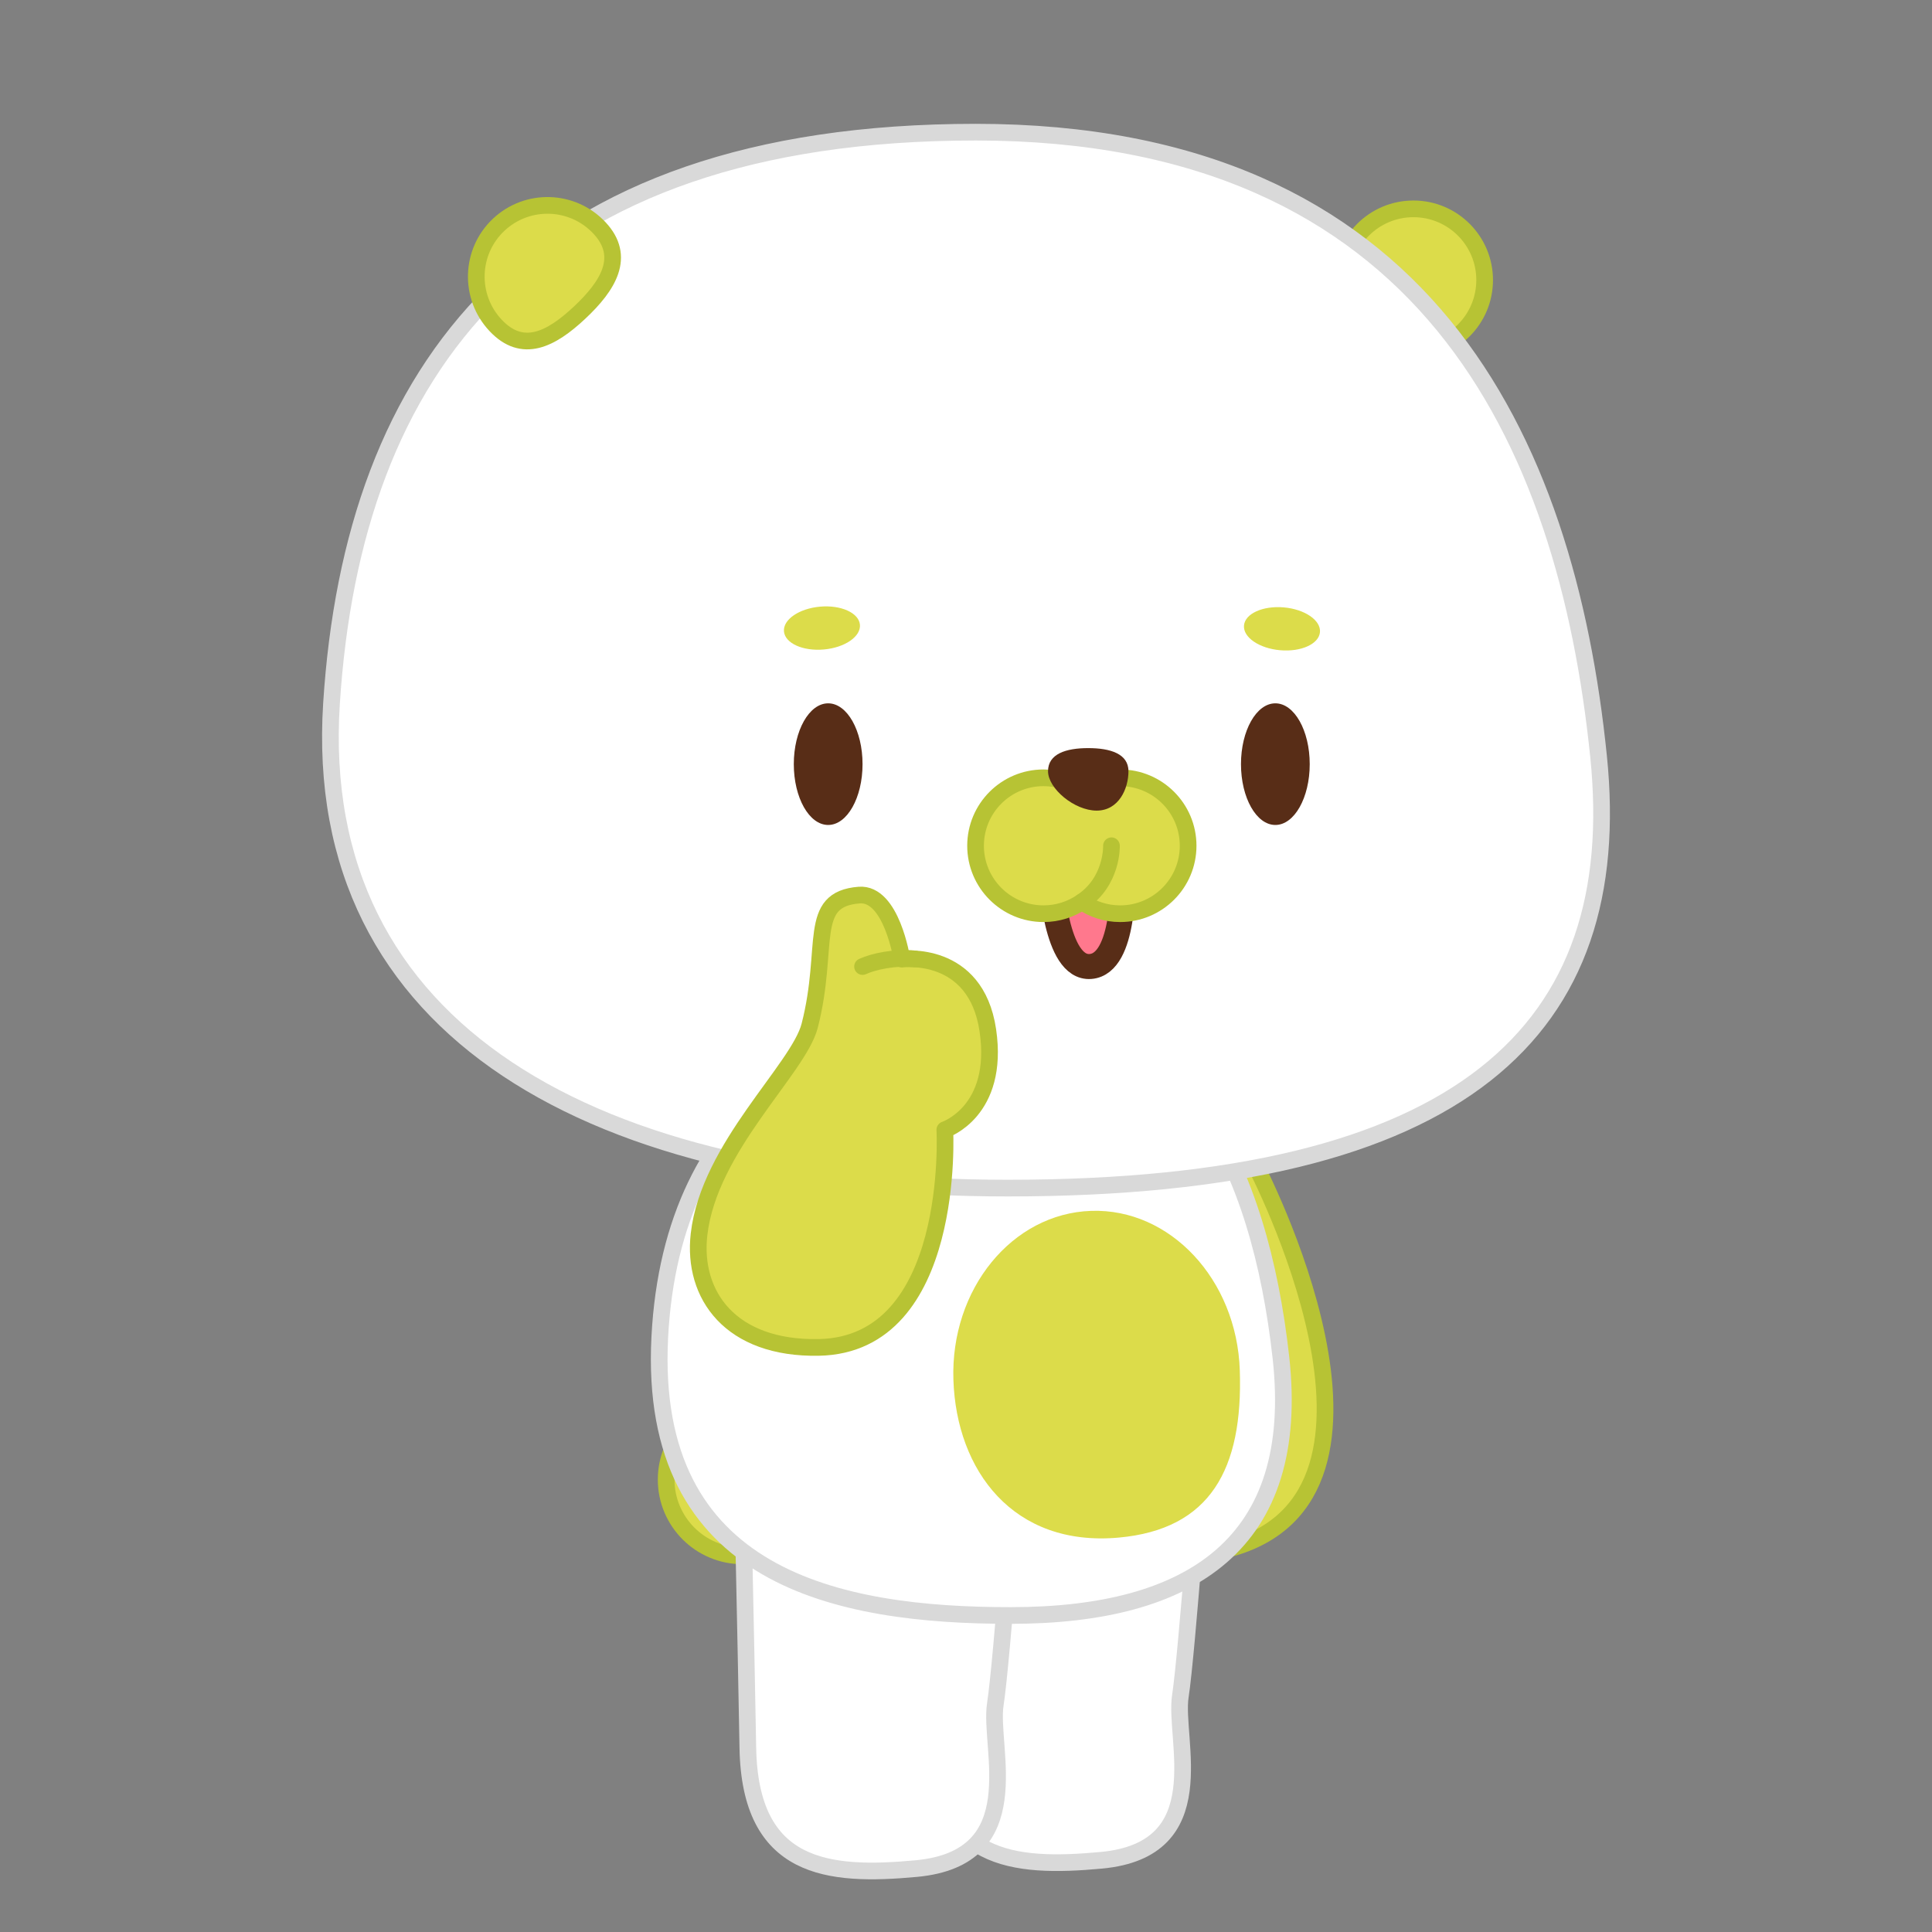 <?xml version="1.0" encoding="utf-8"?>
<!-- Generator: Adobe Illustrator 26.5.0, SVG Export Plug-In . SVG Version: 6.00 Build 0)  -->
<svg version="1.1" xmlns="http://www.w3.org/2000/svg" xmlns:xlink="http://www.w3.org/1999/xlink" x="0px" y="0px"
	 viewBox="0 0 1000 1000" style="enable-background:new 0 0 1000 1000;" xml:space="preserve">
<rect x="0" y="0" width="1000" height="1000" fill="#808080" stroke="none"/>
<style type="text/css">
	.st0{fill:#DCDC4A;stroke:#B7C334;stroke-width:8.633;stroke-linecap:round;stroke-linejoin:round;stroke-miterlimit:10;}
	.st1{fill:#FFFFFF;stroke:#D9D9D9;stroke-width:8.633;stroke-linecap:round;stroke-linejoin:round;stroke-miterlimit:10;}
	.st2{fill:#DCDC4A;}
	.st3{fill:#FF788D;stroke:#582D17;stroke-width:12.95;stroke-linecap:round;stroke-linejoin:round;stroke-miterlimit:10;}
	.st4{fill:none;stroke:#B7C334;stroke-width:8.633;stroke-linecap:round;stroke-linejoin:round;stroke-miterlimit:10;}
	.st5{fill:#582D17;}
</style>
<g id="Layer_1">
	<g>
		<g>
			<path class="st0" d="M649.66,602.84c0,0,89.87,171.36-13.67,198.87c-103.55,27.51-84.28-122.66-91.17-173.08
				c-4.75-34.75,13.38-70.86,57.67-65.2C634.44,567.51,649.66,602.84,649.66,602.84z"/>
			<circle class="st0" cx="384.29" cy="765.82" r="39.49"/>
			<g>
				<g>
					<path class="st1" d="M622.56,742.81c0,0-8.13,112.67-11.61,135.11c-3.48,22.44,18.39,79.45-40.92,84.96
						c-45.59,4.23-86.05,0.72-87.17-62.52c-1.12-63.24-2.79-135.56-2.79-135.56L622.56,742.81z"/>
				</g>
			</g>
			<g>
				<g>
					<path class="st1" d="M526.78,747.11c0,0-8.13,112.67-11.61,135.11c-3.48,22.44,18.39,79.45-40.92,84.96
						c-45.59,4.23-86.05,0.72-87.17-62.52s-2.79-135.56-2.79-135.56L526.78,747.11z"/>
				</g>
			</g>
			<path class="st1" d="M341.49,692.31c-6.33,124.8,92.6,143.87,181.6,143.87c93.79,0,150.6-37.5,139.9-133.63
				c-11.01-98.94-50.92-180.25-139.9-180.25S347.73,569.38,341.49,692.31z"/>
			<path class="st2" d="M493.48,714.22c1.57,46.94,30.96,86.55,85.52,81.64c47.49-4.27,64.43-35.48,62.72-86.61
				c-1.57-46.94-36.03-83.88-76.96-82.51C523.81,628.11,491.9,667.27,493.48,714.22z"/>
		</g>
	</g>
</g>
<g id="얼굴">
	<g>
		<g>
			<circle class="st0" cx="731.59" cy="144.96" r="36.86"/>
		</g>
		<path class="st1" d="M171.59,364.03C160.63,534.4,308.73,614.96,521.56,614.96c236.96,0,320.22-82.53,305.86-223.39
			C810.7,227.52,737.74,68.41,505.08,68.41S182.69,191.29,171.59,364.03z"/>
		<path class="st3" d="M544.05,454.13c0,0,2.11,47.55,20.39,46.12c18.28-1.44,16.66-46.12,16.66-46.12H544.05z"/>
		<path class="st0" d="M256.5,168.39c13.93,14.85,28.66,7.35,43.51-6.58c14.85-13.93,24.18-29.01,10.25-43.86
			s-37.25-15.59-52.1-1.66C243.32,130.22,242.58,153.55,256.5,168.39z"/>
		<g>
			<circle class="st2" cx="579.79" cy="437.76" r="35.17"/>
			<circle class="st2" cx="540.12" cy="437.76" r="35.17"/>
			<path class="st0" d="M575.29,437.76c0,0,0.67,18.36-15.33,29.03"/>
			<path class="st4" d="M540.12,402.59c7.36,0,14.19,2.27,19.84,6.14c5.65-3.87,12.48-6.14,19.84-6.14
				c19.42,0,35.17,15.75,35.17,35.17c0,19.42-15.75,35.17-35.17,35.17c-7.36,0-14.19-2.27-19.84-6.14
				c-5.65,3.87-12.48,6.14-19.84,6.14c-19.42,0-35.17-15.75-35.17-35.17C504.95,418.34,520.69,402.59,540.12,402.59z"/>
			<path class="st5" d="M542.46,399.17c0,8.99,13.67,20.4,25.16,20.4s16.47-11.41,16.47-20.4s-9.32-11.95-20.81-11.95
				C551.78,387.21,542.46,390.18,542.46,399.17z"/>
			<g>
				<ellipse class="st5" cx="428.66" cy="395.52" rx="17.79" ry="31.48"/>
				<ellipse class="st5" cx="660.12" cy="395.52" rx="17.79" ry="31.48"/>
			</g>
			<g>
				
					<ellipse transform="matrix(0.088 -0.996 0.996 0.088 281.203 957.584)" class="st2" cx="663.39" cy="325.27" rx="11.13" ry="19.74"/>
				
					<ellipse transform="matrix(0.996 -0.088 0.088 0.996 -26.883 38.554)" class="st2" cx="425.4" cy="325.27" rx="19.74" ry="11.13"/>
			</g>
		</g>
	</g>
</g>
<g id="팔">
	<g>
		<path class="st0" d="M361.82,638.92c5.14-45.21,51.52-85.57,57.28-108.02c10.53-41.04-1.68-65.46,25.6-67.61
			c16.78-1.33,22.12,33.16,22.12,33.16s38.28-5.18,44.48,36.84c6.2,42.02-22.26,51.47-22.26,51.47s6.1,111.29-65.25,112.66
			C378.13,698.29,358.25,670.35,361.82,638.92z"/>
		<path class="st0" d="M446.45,500.28c5.85-2.67,16.61-4.97,27.07-3.95"/>
	</g>
</g>
</svg>
